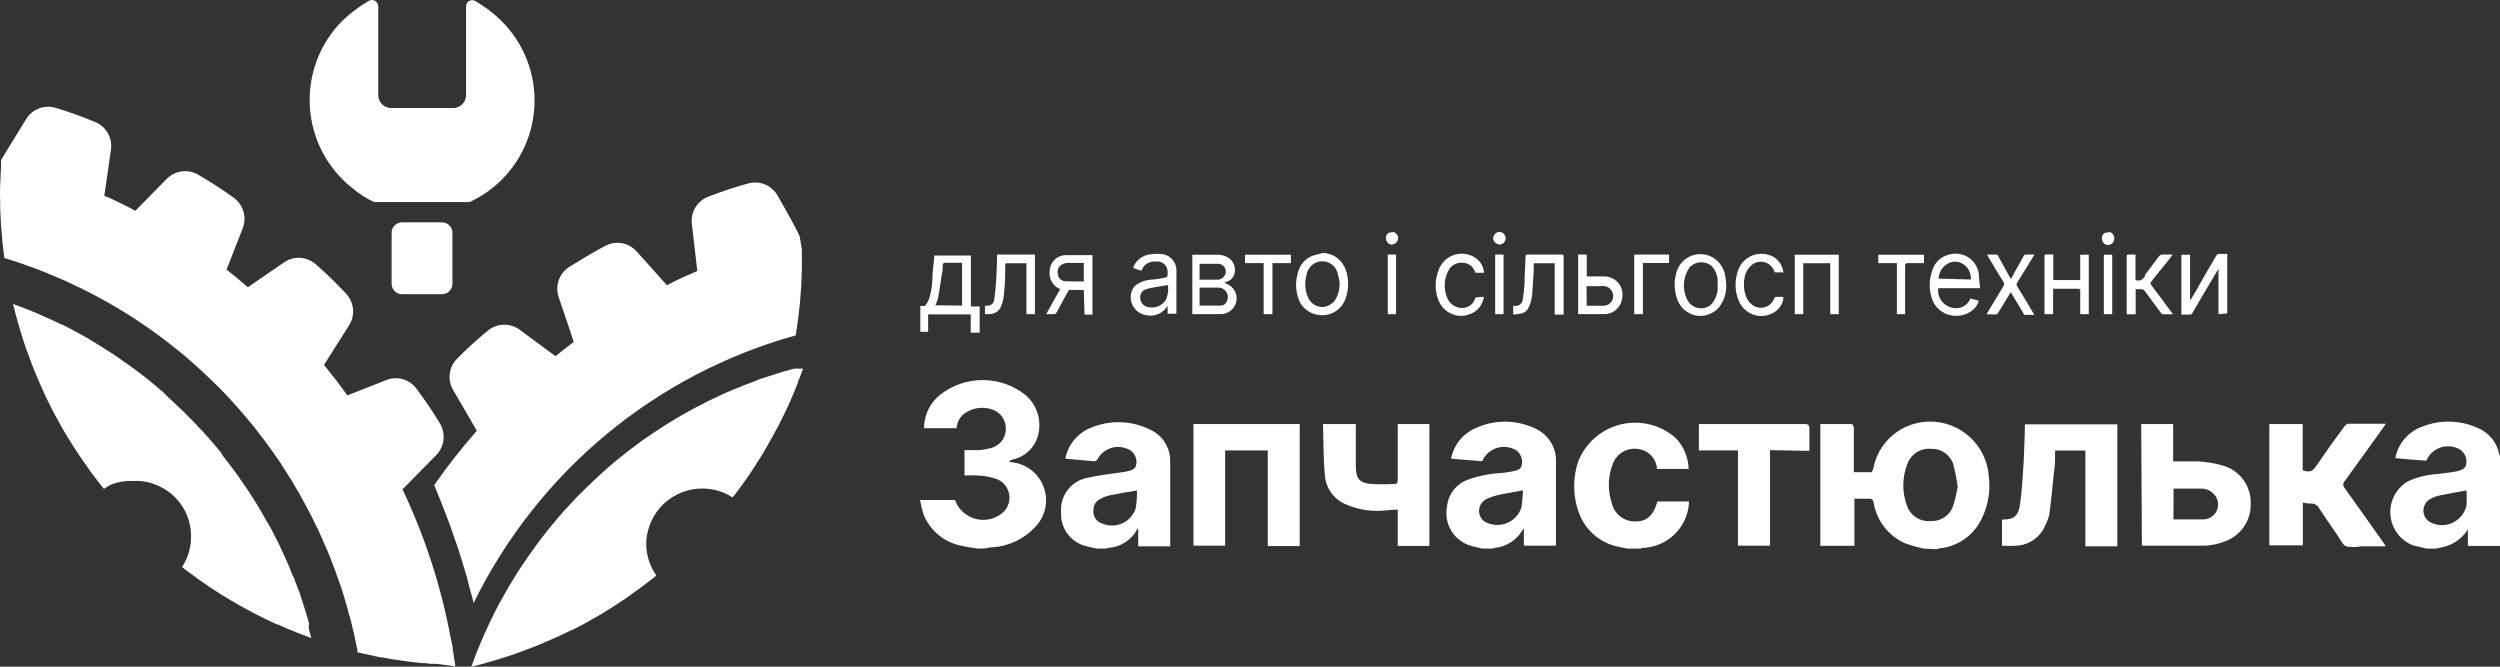 <svg width="210" height="56" viewBox="0 0 210 56" fill="none" xmlns="http://www.w3.org/2000/svg">
<rect x="0" y="0" width="210" height="56" fill="#333333" stroke="none"/>
<path fill-rule="evenodd" clip-rule="evenodd" d="M25.964 52.372C25.844 51.941 25.713 51.498 25.57 51.055C25.451 50.672 25.319 50.288 25.188 49.857C25.148 49.727 25.1 49.599 25.045 49.474L24.77 48.78C24.77 48.636 24.651 48.48 24.58 48.337C24.508 48.193 24.413 47.894 24.317 47.666C24.222 47.438 24.186 47.355 24.114 47.211C24.043 47.067 23.935 46.78 23.828 46.564C23.721 46.349 23.685 46.253 23.613 46.097L23.327 45.487L23.076 45.02L22.778 44.421L22.193 43.415L21.931 42.96L21.585 42.373C21.501 42.23 21.406 42.086 21.31 41.942L20.94 41.356L20.666 40.949C20.535 40.745 20.392 40.553 20.26 40.362L19.986 39.967L19.544 39.356C19.449 39.248 19.365 39.117 19.282 39.009L18.745 38.326L18.554 38.003C18.291 37.691 18.041 37.38 17.778 37.081L17.039 36.243L16.776 35.979L16.215 35.38L15.905 35.069C15.738 34.89 15.559 34.71 15.38 34.542L15.034 34.219L14.521 33.728L14.151 33.393L13.662 32.902L13.268 32.579C13.101 32.423 12.922 32.279 12.743 32.136L12.35 31.812L11.812 31.393L11.407 31.094L10.858 30.687C10.715 30.591 10.584 30.483 10.44 30.399C10.256 30.258 10.065 30.126 9.868 30.004L9.462 29.717L8.865 29.346L8.46 29.082L7.386 28.424L6.61 27.992L6.348 27.849C6.002 27.657 5.644 27.478 5.286 27.298L5.083 27.226L4.212 26.807L3.818 26.639L3.126 26.328L2.673 26.137L2.028 25.885L1.539 25.694L1.098 25.538C1.241 26.137 1.396 26.735 1.575 27.334C1.647 27.597 1.718 27.813 1.79 28.04C1.861 28.268 1.969 28.603 2.052 28.879C2.136 29.154 2.207 29.346 2.303 29.573C2.398 29.801 2.553 30.256 2.673 30.591L2.947 31.285L3.198 31.872L3.556 32.686C3.639 32.89 3.735 33.081 3.818 33.273L4.128 33.896C4.177 34.011 4.233 34.123 4.295 34.231C4.427 34.483 4.522 34.686 4.642 34.902L5.107 35.74C5.262 36.027 5.429 36.303 5.584 36.566C6.002 37.261 6.455 37.967 6.944 38.661L7.422 39.344C7.493 39.464 7.577 39.572 7.66 39.691L8.221 40.422C8.388 40.649 8.567 40.865 8.734 41.068C8.936 40.92 9.152 40.791 9.378 40.685C9.939 40.475 10.535 40.378 11.132 40.398H11.705C12.294 40.44 12.869 40.594 13.399 40.853C13.937 41.103 14.419 41.457 14.819 41.895C15.222 42.325 15.538 42.829 15.75 43.379C15.951 43.923 16.052 44.499 16.048 45.08C16.05 45.67 15.941 46.255 15.726 46.804C15.607 47.091 15.463 47.368 15.297 47.63L15.607 47.882L16.215 48.325L16.728 48.708L17.397 49.163L17.528 49.259L17.707 49.378L18.661 49.989L19.413 50.444C19.855 50.707 20.32 50.971 20.773 51.21L21.274 51.486L22.551 52.12L23.243 52.444H23.315L24.126 52.803L24.973 53.15L25.379 53.306L25.916 53.509L26.143 53.593L25.928 52.743L25.964 52.372Z" fill="white"/>
<path fill-rule="evenodd" clip-rule="evenodd" d="M38.11 55.102C38.11 54.982 38.11 54.85 38.051 54.731C38.051 54.348 37.931 53.976 37.86 53.593C37.046 49.219 35.662 44.972 33.743 40.961L33.827 41.092L36.655 38.218C36.983 37.877 37.191 37.438 37.249 36.967C37.307 36.496 37.212 36.02 36.977 35.608C36.362 34.589 35.697 33.602 34.984 32.65C34.699 32.263 34.293 31.982 33.83 31.852C33.368 31.721 32.875 31.75 32.431 31.932L29.173 33.213C29.044 33.015 28.904 32.823 28.756 32.639L28.434 32.195C28.29 32.004 28.147 31.812 27.992 31.633C27.837 31.453 27.765 31.333 27.646 31.19L27.216 30.651L29.317 27.334C29.578 26.928 29.697 26.445 29.653 25.964C29.61 25.482 29.407 25.029 29.078 24.676C28.271 23.804 27.419 22.977 26.524 22.197C26.164 21.879 25.708 21.69 25.229 21.66C24.749 21.63 24.273 21.759 23.876 22.029L20.821 24.125L20.654 23.981L20.153 23.562L19.7 23.179L19.186 22.772L19.031 22.652C19.282 22.029 19.914 20.413 20.392 19.168C20.564 18.716 20.583 18.219 20.444 17.756C20.306 17.292 20.019 16.888 19.628 16.605C18.661 15.911 17.659 15.264 16.633 14.665C16.217 14.426 15.734 14.332 15.26 14.397C14.785 14.462 14.345 14.682 14.008 15.024L11.371 17.707L10.918 17.467L10.261 17.132L9.76 16.892L9.14 16.593L8.758 16.449C8.83 15.959 9.116 14.055 9.319 12.582C9.391 12.104 9.302 11.617 9.066 11.196C8.831 10.775 8.462 10.445 8.018 10.259C6.92 9.804 5.811 9.397 4.677 9.061C4.218 8.919 3.724 8.935 3.274 9.106C2.825 9.278 2.445 9.595 2.195 10.007C1.324 11.408 0.131 13.372 0.095 13.432C0.095 14.366 4.01374e-05 15.3 4.01374e-05 16.246C-0.003 18.072 0.121 19.897 0.37 21.706H0.489L1.086 21.898L1.778 22.125L2.363 22.341L3.043 22.58L3.627 22.808L4.284 23.083C4.486 23.155 4.665 23.239 4.856 23.323L5.501 23.598L6.073 23.873L6.718 24.173L7.267 24.448L7.899 24.771L8.448 25.071L9.056 25.406L9.593 25.717L10.202 26.077L10.727 26.4L11.311 26.771L12.409 27.514L12.91 27.873C13.101 28.005 13.292 28.136 13.471 28.28L13.96 28.651L14.509 29.082L14.998 29.465C15.177 29.609 15.344 29.765 15.535 29.908L16.001 30.316L16.514 30.77L16.979 31.19L17.48 31.669C17.635 31.8 17.778 31.944 17.922 32.088L18.423 32.579L18.852 33.022L19.33 33.536L19.735 33.98L20.201 34.506L20.606 34.973L21.048 35.512L21.442 35.991L21.871 36.554L22.241 37.033L22.659 37.608L23.017 38.099C23.148 38.29 23.279 38.494 23.422 38.685C23.565 38.877 23.649 39.021 23.756 39.2C23.864 39.38 24.019 39.595 24.138 39.799C24.257 40.003 24.353 40.146 24.472 40.314L24.83 40.937L25.14 41.451C25.26 41.667 25.379 41.883 25.486 42.098C25.594 42.314 25.689 42.445 25.773 42.625C25.856 42.804 26.011 43.056 26.119 43.272C26.226 43.487 26.298 43.631 26.381 43.81C26.465 43.99 26.608 44.265 26.715 44.493C26.823 44.72 26.882 44.84 26.954 45.02C27.026 45.199 27.169 45.487 27.264 45.726L27.503 46.253C27.598 46.505 27.694 46.756 27.801 47.007L27.992 47.51C28.111 47.786 28.207 48.073 28.302 48.361C28.361 48.497 28.413 48.637 28.457 48.78C28.616 49.211 28.76 49.642 28.887 50.073C29.018 50.516 29.149 50.959 29.269 51.402C29.269 51.546 29.34 51.677 29.388 51.821C29.436 51.965 29.543 52.444 29.615 52.755C29.686 53.066 29.698 53.066 29.734 53.222C29.77 53.378 29.865 53.833 29.925 54.144C29.985 54.455 29.997 54.443 30.02 54.587V54.791L31.524 55.126L32.073 55.234H32.18L32.884 55.365L33.469 55.449L34.125 55.545L34.781 55.629L35.45 55.701C35.688 55.701 35.903 55.701 36.106 55.761H36.655L38.242 55.964C38.242 55.964 38.242 55.904 38.242 55.868C38.194 55.605 38.146 55.353 38.11 55.102Z" fill="white"/>
<path fill-rule="evenodd" clip-rule="evenodd" d="M67.188 19.934C67.188 19.73 66.138 17.862 65.315 16.425C65.077 16.005 64.706 15.676 64.26 15.492C63.815 15.307 63.321 15.278 62.857 15.408C61.717 15.719 60.593 16.091 59.492 16.521C59.035 16.695 58.651 17.02 58.401 17.442C58.152 17.864 58.053 18.358 58.12 18.844C58.287 20.329 58.526 22.341 58.573 22.76C57.714 23.131 56.855 23.514 56.02 23.957L53.478 21.119C53.157 20.761 52.726 20.519 52.253 20.432C51.781 20.346 51.292 20.419 50.865 20.64C49.803 21.191 48.789 21.838 47.787 22.436C47.385 22.702 47.082 23.095 46.927 23.552C46.771 24.01 46.772 24.506 46.928 24.963C47.429 26.436 48.121 28.459 48.193 28.723C47.68 29.106 47.166 29.513 46.665 29.92L43.694 27.729C43.313 27.435 42.845 27.275 42.364 27.275C41.883 27.275 41.415 27.435 41.034 27.729C40.113 28.48 39.232 29.279 38.397 30.124C38.058 30.464 37.841 30.907 37.781 31.384C37.72 31.861 37.819 32.344 38.062 32.758L40.055 36.183C38.776 37.634 37.581 39.157 36.476 40.745C36.547 40.925 36.619 41.116 36.702 41.308L37.06 42.194C37.203 42.541 37.335 42.888 37.466 43.236C37.597 43.583 37.693 43.822 37.8 44.122C37.907 44.421 38.051 44.828 38.17 45.187C38.289 45.547 38.373 45.786 38.48 46.073L38.826 47.175L39.089 48.049C39.208 48.432 39.303 48.803 39.411 49.247C39.518 49.69 39.566 49.821 39.65 50.109C39.733 50.396 39.733 50.48 39.781 50.66C42.453 45.206 46.247 40.383 50.911 36.507C55.575 32.631 61.005 29.79 66.842 28.172C67.139 26.37 67.311 24.55 67.355 22.724C67.355 22.281 67.355 21.85 67.355 21.407V20.988C67.355 20.988 67.236 20.149 67.188 19.934Z" fill="white"/>
<path fill-rule="evenodd" clip-rule="evenodd" d="M66.735 30.962L66.317 31.07C65.876 31.19 65.434 31.321 65.005 31.465L63.811 31.848L63.418 32.016L62.678 32.291C62.526 32.339 62.378 32.399 62.236 32.471L61.568 32.734L61.103 32.938C60.888 33.022 60.685 33.117 60.471 33.225C60.256 33.333 60.16 33.369 60.005 33.441L59.397 33.728L58.931 33.98L58.335 34.279L57.869 34.542L57.285 34.866L56.831 35.129L56.259 35.476L55.817 35.752L55.244 36.123L54.827 36.398L54.23 36.806L53.836 37.081L53.24 37.536L52.894 37.787L52.214 38.326L51.963 38.518L51.044 39.296L50.209 40.05L49.947 40.302L49.35 40.865L49.04 41.176L48.503 41.703L48.181 42.05C48.014 42.218 47.859 42.397 47.703 42.565L47.357 42.936C47.214 43.116 47.059 43.283 46.904 43.451L46.582 43.846L46.14 44.373L45.83 44.768L45.413 45.307L45.102 45.714C44.971 45.894 44.828 46.085 44.709 46.265L44.41 46.684L44.017 47.259L43.742 47.666C43.611 47.87 43.48 48.061 43.36 48.265C43.27 48.396 43.186 48.532 43.11 48.672L42.716 49.318L42.501 49.69L42.072 50.468L41.916 50.731C41.737 51.079 41.547 51.438 41.38 51.797L41.272 52.001C41.141 52.288 40.998 52.575 40.867 52.875C40.735 53.174 40.747 53.138 40.688 53.27C40.628 53.402 40.485 53.725 40.389 53.964C40.294 54.204 40.258 54.264 40.198 54.419L39.936 55.066L39.757 55.557C39.697 55.701 39.65 55.856 39.59 56C40.198 55.856 40.783 55.701 41.392 55.521L42.931 55.042C43.157 54.958 43.396 54.886 43.623 54.791L44.625 54.419L45.317 54.144L45.902 53.893L46.725 53.533L47.298 53.27L47.93 52.959H47.99L48.324 52.791L48.992 52.444L49.815 51.977C50.114 51.821 50.376 51.653 50.651 51.498C51.331 51.079 52.035 50.624 52.739 50.145L53.407 49.654L53.753 49.414L54.493 48.851L55.137 48.349C54.992 48.138 54.86 47.918 54.743 47.69C54.489 47.156 54.335 46.58 54.29 45.99V45.415C54.381 44.223 54.913 43.108 55.781 42.29C56.219 41.892 56.724 41.576 57.273 41.356C58.379 40.928 59.603 40.928 60.709 41.356C61 41.473 61.28 41.617 61.544 41.787L61.783 41.475L62.236 40.865L62.606 40.35C62.773 40.134 62.916 39.907 63.072 39.679L63.155 39.547C63.191 39.485 63.231 39.425 63.275 39.368L63.883 38.41C64.038 38.17 64.193 37.919 64.336 37.656C64.48 37.392 64.861 36.746 65.1 36.291C65.195 36.123 65.291 35.955 65.374 35.788C65.589 35.369 65.804 34.938 66.007 34.506C66.21 34.075 66.234 34.039 66.329 33.812L66.687 32.986C66.806 32.698 66.914 32.423 67.021 32.136C67.021 32.004 67.128 31.872 67.176 31.728C67.224 31.585 67.307 31.357 67.379 31.19L67.451 30.962H66.735Z" fill="white"/>
<path d="M42.107 1.745C41.452 1.096 40.713 0.536 39.912 0.081C39.834 0.037 39.747 0.015 39.658 0.015C39.569 0.016 39.482 0.04 39.405 0.084C39.328 0.129 39.263 0.193 39.218 0.27C39.174 0.347 39.149 0.435 39.148 0.524V8.02C39.14 8.294 39.028 8.555 38.835 8.751C38.643 8.946 38.384 9.061 38.11 9.073H32.825C32.551 9.065 32.291 8.952 32.096 8.759C31.901 8.566 31.786 8.306 31.774 8.032V0.5C31.768 0.412 31.74 0.326 31.693 0.251C31.646 0.176 31.581 0.114 31.505 0.071C31.428 0.027 31.342 0.003 31.253 0C31.165 -0.002 31.078 0.017 30.999 0.057C30.182 0.531 29.425 1.102 28.744 1.757C27.811 2.697 27.087 3.824 26.618 5.064C26.15 6.304 25.948 7.629 26.026 8.953C26.104 10.277 26.459 11.569 27.07 12.746C27.68 13.922 28.531 14.956 29.567 15.779C30.13 16.262 30.756 16.665 31.428 16.976H39.435C40.13 16.66 40.784 16.258 41.38 15.779C42.414 14.951 43.263 13.912 43.868 12.731C44.473 11.55 44.821 10.253 44.89 8.926C44.959 7.6 44.746 6.274 44.267 5.036C43.787 3.798 43.051 2.677 42.107 1.745Z" fill="white"/>
<path d="M37.132 18.677H33.767C33.286 18.677 32.896 19.068 32.896 19.551V23.837C32.896 24.32 33.286 24.712 33.767 24.712H37.132C37.613 24.712 38.003 24.32 38.003 23.837V19.551C38.003 19.068 37.613 18.677 37.132 18.677Z" fill="white"/>
<path d="M161.616 46.085C161.082 45.976 160.555 45.828 160.041 45.642C159.347 45.338 158.74 44.864 158.275 44.264C157.81 43.664 157.503 42.956 157.381 42.206C157.321 41.942 157.214 41.882 156.963 41.894H155.77V45.846H152.906V35.62C153.801 35.62 154.672 35.62 155.555 35.62C155.615 35.62 155.722 35.824 155.722 35.943C155.722 37.033 155.722 38.123 155.722 39.224V39.667C156.223 39.667 156.689 39.667 157.142 39.667C157.226 39.667 157.333 39.476 157.357 39.356C157.474 38.719 157.718 38.113 158.075 37.574C158.432 37.035 158.894 36.574 159.433 36.219C160.151 35.748 160.979 35.474 161.836 35.422C162.692 35.37 163.547 35.543 164.316 35.924C165.086 36.305 165.743 36.88 166.224 37.593C166.704 38.306 166.992 39.132 167.057 39.99C167.241 41.402 166.938 42.835 166.198 44.05C165.84 44.611 165.36 45.083 164.793 45.431C164.227 45.78 163.59 45.995 162.929 46.061C162.836 46.08 162.745 46.104 162.655 46.133L161.616 46.085ZM164.444 40.841C164.359 40.244 164.244 39.653 164.098 39.069C163.982 38.664 163.734 38.311 163.395 38.063C163.056 37.816 162.644 37.69 162.225 37.703C161.798 37.66 161.368 37.761 161.004 37.991C160.641 38.221 160.365 38.567 160.22 38.973C159.763 40.126 159.763 41.411 160.22 42.565C160.378 42.962 160.663 43.295 161.031 43.512C161.398 43.728 161.826 43.817 162.249 43.762C162.668 43.774 163.079 43.643 163.414 43.391C163.75 43.139 163.991 42.78 164.098 42.373C164.265 41.894 164.337 41.403 164.456 40.841H164.444Z" fill="white"/>
<path d="M82.162 46.085C81.721 46.013 81.268 45.965 80.838 45.858C80.123 45.733 79.451 45.43 78.884 44.976C78.317 44.521 77.873 43.931 77.593 43.259C77.46 42.848 77.356 42.428 77.282 42.002H80.218C80.362 42.397 80.601 42.75 80.915 43.03C81.229 43.309 81.607 43.505 82.015 43.602C82.423 43.698 82.849 43.691 83.254 43.581C83.659 43.471 84.03 43.262 84.334 42.972C84.527 42.767 84.666 42.517 84.738 42.245C84.81 41.973 84.813 41.686 84.746 41.413C84.68 41.139 84.546 40.886 84.358 40.677C84.169 40.469 83.931 40.311 83.666 40.218C83.168 40.054 82.65 39.961 82.127 39.943C81.757 39.919 81.387 39.919 81.017 39.943V37.811C81.423 37.811 81.817 37.811 82.21 37.811C82.615 37.782 83.016 37.706 83.403 37.584C83.735 37.466 84.02 37.243 84.215 36.95C84.411 36.657 84.507 36.308 84.489 35.955C84.484 35.588 84.359 35.233 84.133 34.945C83.906 34.657 83.591 34.452 83.236 34.363C82.888 34.257 82.522 34.228 82.161 34.278C81.801 34.327 81.455 34.454 81.148 34.65C80.918 34.786 80.725 34.978 80.587 35.208C80.45 35.438 80.372 35.699 80.361 35.967H77.617C77.618 35.429 77.739 34.897 77.973 34.412C78.206 33.927 78.545 33.501 78.965 33.165C79.986 32.361 81.246 31.924 82.544 31.924C83.842 31.924 85.103 32.361 86.124 33.165C86.593 33.561 86.944 34.079 87.138 34.662C87.332 35.245 87.361 35.871 87.222 36.47C87.103 36.989 86.841 37.463 86.465 37.838C86.089 38.213 85.615 38.474 85.098 38.59C84.97 38.625 84.849 38.682 84.74 38.757C84.818 38.786 84.897 38.81 84.978 38.829C85.584 38.888 86.161 39.119 86.641 39.495C87.12 39.871 87.483 40.377 87.686 40.953C87.889 41.529 87.924 42.151 87.787 42.746C87.649 43.342 87.346 43.885 86.911 44.313C85.973 45.305 84.693 45.9 83.332 45.977C83.189 45.977 83.057 45.977 82.914 46.049L82.162 46.085Z" fill="white"/>
<path d="M92.15 46.085C91.863 46.025 91.577 45.977 91.302 45.894C90.662 45.755 90.092 45.392 89.694 44.87C89.296 44.348 89.096 43.7 89.131 43.044C89.073 42.367 89.27 41.692 89.683 41.154C90.096 40.615 90.695 40.251 91.362 40.134C92.293 39.907 93.247 39.823 94.19 39.679L94.619 39.607C94.965 39.523 95.359 39.464 95.443 39.044C95.487 38.821 95.466 38.59 95.384 38.378C95.301 38.166 95.16 37.982 94.977 37.847C94.755 37.707 94.508 37.613 94.249 37.569C93.99 37.526 93.726 37.535 93.471 37.595C93.215 37.655 92.974 37.765 92.762 37.92C92.549 38.074 92.37 38.269 92.233 38.494C92.203 38.585 92.139 38.66 92.054 38.705C91.97 38.75 91.871 38.76 91.78 38.733L89.489 38.53C89.599 37.95 89.854 37.407 90.229 36.953C90.605 36.499 91.089 36.147 91.636 35.931C92.422 35.6 93.27 35.441 94.122 35.466C94.974 35.49 95.811 35.698 96.576 36.075C97.092 36.299 97.53 36.671 97.835 37.144C98.141 37.617 98.301 38.169 98.294 38.733C98.294 41.128 98.294 43.427 98.294 45.774C98.294 45.774 98.294 45.834 98.294 45.894H95.61V44.493L95.478 44.397C95.478 44.457 95.478 44.517 95.478 44.553C95.231 44.975 94.884 45.331 94.468 45.588C94.052 45.844 93.58 45.995 93.092 46.025C93.033 46.033 92.976 46.053 92.925 46.085H92.15ZM95.502 41.2C94.703 41.332 93.963 41.451 93.223 41.607C92.938 41.668 92.665 41.773 92.412 41.918C92.245 41.998 92.103 42.123 92.004 42.28C91.904 42.437 91.852 42.619 91.851 42.804C91.811 43.068 91.871 43.338 92.019 43.559C92.167 43.781 92.392 43.939 92.651 44.002C92.914 44.104 93.196 44.152 93.478 44.143C93.76 44.133 94.038 44.067 94.294 43.947C94.551 43.828 94.78 43.657 94.969 43.447C95.158 43.236 95.303 42.989 95.395 42.721C95.48 42.218 95.516 41.709 95.502 41.2Z" fill="white"/>
<path d="M124.532 46.085C124.139 45.977 123.721 45.918 123.339 45.774C122.707 45.537 122.179 45.081 121.851 44.488C121.523 43.896 121.416 43.205 121.549 42.541C121.599 42.049 121.783 41.58 122.082 41.186C122.381 40.793 122.783 40.491 123.244 40.314C124.137 39.985 125.074 39.791 126.024 39.739C126.368 39.71 126.711 39.662 127.05 39.595C127.396 39.523 127.778 39.464 127.838 39.02C127.88 38.796 127.858 38.564 127.773 38.352C127.689 38.14 127.545 37.956 127.36 37.823C127.116 37.677 126.843 37.584 126.561 37.552C126.278 37.52 125.992 37.548 125.721 37.635C125.45 37.722 125.201 37.867 124.99 38.058C124.779 38.249 124.611 38.484 124.497 38.745L121.895 38.53C121.996 37.98 122.228 37.464 122.571 37.024C122.913 36.584 123.357 36.233 123.864 36.003C124.661 35.619 125.534 35.419 126.418 35.419C127.302 35.419 128.174 35.619 128.971 36.003C129.513 36.247 129.968 36.65 130.277 37.158C130.586 37.667 130.734 38.258 130.701 38.853C130.701 41.068 130.701 43.271 130.701 45.487V45.834H128.005V44.385L127.826 44.636C127.582 45.016 127.258 45.336 126.876 45.575C126.495 45.813 126.065 45.963 125.618 46.013C125.525 46.032 125.434 46.056 125.344 46.085H124.532ZM127.921 41.188C127.253 41.308 126.728 41.403 126.107 41.523C125.697 41.602 125.297 41.726 124.914 41.894C124.741 41.969 124.59 42.086 124.474 42.236C124.359 42.385 124.283 42.562 124.255 42.749C124.226 42.935 124.245 43.127 124.31 43.304C124.376 43.481 124.485 43.639 124.628 43.762C124.899 43.936 125.207 44.045 125.526 44.082C125.846 44.12 126.17 44.084 126.474 43.978C126.778 43.872 127.054 43.699 127.282 43.471C127.51 43.242 127.684 42.966 127.79 42.661C127.869 42.174 127.913 41.681 127.921 41.188Z" fill="white"/>
<path d="M203.855 46.085C203.473 45.989 203.091 45.918 202.662 45.798C202.139 45.589 201.686 45.235 201.355 44.778C201.025 44.322 200.829 43.78 200.792 43.217C200.754 42.653 200.876 42.091 201.144 41.594C201.412 41.097 201.814 40.687 202.304 40.41C203.058 40.072 203.866 39.873 204.69 39.823C205.227 39.751 205.752 39.703 206.289 39.607C206.826 39.511 207.136 39.32 207.172 38.937C207.211 38.666 207.157 38.39 207.018 38.155C206.879 37.92 206.664 37.739 206.409 37.644C205.924 37.44 205.379 37.436 204.892 37.633C204.405 37.831 204.015 38.213 203.807 38.697L202.519 38.602L201.206 38.482C201.32 37.88 201.589 37.319 201.987 36.854C202.385 36.39 202.898 36.039 203.473 35.835C204.237 35.532 205.056 35.39 205.877 35.419C206.698 35.448 207.505 35.647 208.246 36.003C208.678 36.198 209.056 36.494 209.349 36.867C209.642 37.241 209.841 37.679 209.928 38.146C209.948 38.189 209.972 38.229 210 38.266V45.858H207.303V44.481C206.868 45.157 206.209 45.658 205.442 45.894L204.631 46.085H203.855ZM207.184 41.2C206.444 41.332 205.716 41.451 204.989 41.607C204.668 41.667 204.361 41.784 204.082 41.954C203.924 42.055 203.794 42.194 203.704 42.358C203.614 42.522 203.567 42.707 203.567 42.894C203.567 43.082 203.614 43.266 203.704 43.43C203.794 43.595 203.924 43.734 204.082 43.834C204.368 43.998 204.688 44.092 205.016 44.109C205.345 44.126 205.673 44.066 205.974 43.933C206.276 43.8 206.542 43.599 206.752 43.345C206.962 43.091 207.11 42.791 207.184 42.469C207.214 42.047 207.214 41.622 207.184 41.2Z" fill="white"/>
<path d="M136.727 46.085C136.428 46.025 136.13 45.977 135.844 45.906C135.11 45.743 134.43 45.396 133.867 44.898C133.303 44.399 132.875 43.766 132.622 43.056C132.097 41.626 132.097 40.055 132.622 38.625C132.946 37.874 133.443 37.21 134.072 36.689C134.702 36.168 135.445 35.804 136.242 35.627C137.039 35.451 137.866 35.467 138.656 35.673C139.445 35.88 140.174 36.272 140.784 36.817C141.441 37.515 141.819 38.432 141.845 39.392H139.173C139.178 39.332 139.178 39.272 139.173 39.212C139.109 38.822 138.919 38.464 138.632 38.194C138.345 37.923 137.978 37.755 137.586 37.715C137.154 37.649 136.713 37.731 136.334 37.949C135.954 38.166 135.66 38.506 135.498 38.913C135.068 39.965 135.026 41.137 135.378 42.218C135.475 42.686 135.737 43.104 136.116 43.395C136.496 43.685 136.967 43.828 137.443 43.798C138.361 43.798 138.922 43.235 139.22 42.122H141.881C141.849 43.117 141.45 44.065 140.763 44.784C140.076 45.502 139.148 45.94 138.159 46.013C138.039 46.013 137.92 46.013 137.801 46.085H136.727Z" fill="white"/>
<path d="M193.439 42.218V45.81H190.623V35.62H193.427V39.499C194.023 39.691 194.214 39.631 194.536 39.176C195.312 38.063 196.087 36.937 196.923 35.835C196.988 35.72 197.095 35.634 197.221 35.596H200.407L200.144 35.991L196.959 40.41C196.881 40.49 196.838 40.597 196.838 40.709C196.838 40.821 196.881 40.928 196.959 41.008C198.056 42.529 199.13 44.062 200.216 45.594C200.273 45.698 200.337 45.798 200.407 45.894H198.689C198.557 45.894 198.438 45.894 198.319 45.894C197.905 45.974 197.48 45.974 197.066 45.894C196.732 45.714 196.553 45.247 196.314 44.912C195.813 44.181 195.3 43.463 194.823 42.721C194.75 42.572 194.632 42.452 194.486 42.376C194.34 42.3 194.174 42.274 194.011 42.301C193.819 42.287 193.627 42.259 193.439 42.218Z" fill="white"/>
<path d="M106.492 37.835H102.912V45.834H100.251V35.62H109.176V45.87H106.492V37.835Z" fill="white"/>
<path d="M168.167 45.846V43.643H168.239C169.181 43.643 169.539 43.331 169.682 42.373C169.849 41.176 169.909 40.062 169.981 38.901C170.04 37.943 170.052 36.985 170.088 36.027C170.088 35.907 170.088 35.788 170.088 35.644H177.856V45.894H175.171V37.847H172.63C172.63 38.494 172.63 39.128 172.522 39.763C172.415 40.901 172.295 42.026 172.152 43.164C172.084 43.489 171.971 43.803 171.818 44.098C171.624 44.583 171.297 45.004 170.874 45.311C170.452 45.618 169.952 45.799 169.432 45.834C169.011 45.861 168.589 45.865 168.167 45.846Z" fill="white"/>
<path d="M179.86 35.62H182.545V38.757C183.261 38.757 183.953 38.757 184.621 38.757C185.341 38.791 186.054 38.912 186.745 39.116C187.425 39.312 188.021 39.729 188.44 40.301C188.858 40.873 189.077 41.568 189.06 42.278C189.085 42.984 188.881 43.681 188.479 44.261C188.077 44.842 187.498 45.276 186.828 45.499C186.328 45.692 185.801 45.805 185.265 45.834C183.488 45.834 181.686 45.834 179.92 45.834L179.86 35.62ZM182.569 43.631C183.416 43.631 184.227 43.631 185.027 43.631C185.237 43.637 185.446 43.591 185.633 43.495C185.821 43.4 185.982 43.259 186.1 43.084C186.219 42.91 186.293 42.709 186.313 42.499C186.334 42.289 186.302 42.077 186.22 41.882C186.099 41.617 185.901 41.395 185.652 41.245C185.403 41.095 185.114 41.025 184.824 41.044C184.18 41.044 183.535 41.044 182.891 41.044H182.581L182.569 43.631Z" fill="white"/>
<path d="M111.133 35.62H113.889V36.027C113.889 37.093 113.889 38.146 113.889 39.2C113.889 40.254 114.271 40.577 115.154 40.649C115.826 40.691 116.499 40.691 117.17 40.649C117.409 40.649 117.409 40.457 117.409 40.278C117.409 38.889 117.409 37.5 117.409 36.111V35.62H120.07V45.858H117.409V42.804C116.836 42.804 116.299 42.912 115.774 42.912C114.891 42.929 114.013 42.762 113.197 42.421C112.687 42.244 112.237 41.925 111.901 41.501C111.565 41.077 111.357 40.565 111.3 40.026C111.157 38.554 111.181 37.069 111.133 35.62Z" fill="white"/>
<path d="M148.682 37.811V45.834H145.986V37.835H142.705V35.62H151.582C151.916 35.62 151.999 35.716 151.988 36.039C151.988 36.638 151.988 37.236 151.988 37.871L148.682 37.811Z" fill="white"/>
<path d="M77.306 27.873V25.705C77.426 25.705 77.605 25.705 77.676 25.705C77.816 25.554 77.929 25.38 78.01 25.19C78.203 24.627 78.308 24.038 78.32 23.442C78.32 22.843 78.428 22.245 78.476 21.622C78.471 21.57 78.471 21.518 78.476 21.466H81.554V25.741H82.294V27.945H81.542V26.412H77.963V27.873H77.306ZM80.814 25.669V22.077C80.301 22.077 79.8 22.077 79.299 22.077C79.299 22.077 79.203 22.161 79.192 22.209C79.192 22.496 79.192 22.772 79.108 23.059C79.013 23.718 78.917 24.388 78.798 25.047C78.745 25.254 78.669 25.455 78.571 25.645L80.814 25.669Z" fill="white"/>
<path d="M177.235 19.491C177.35 19.533 177.448 19.612 177.513 19.716C177.578 19.82 177.606 19.943 177.593 20.066C177.593 20.192 177.545 20.314 177.461 20.408C177.376 20.502 177.26 20.562 177.134 20.575C177.009 20.588 176.883 20.555 176.78 20.481C176.678 20.407 176.606 20.297 176.579 20.173C176.541 20.058 176.544 19.933 176.588 19.819C176.631 19.706 176.712 19.611 176.818 19.551H176.925L177.235 19.491Z" fill="white"/>
<path d="M117.075 19.491C117.167 19.527 117.249 19.585 117.313 19.66C117.377 19.735 117.423 19.825 117.445 19.922C117.454 20.01 117.443 20.098 117.411 20.181C117.38 20.263 117.33 20.337 117.265 20.397C117.2 20.456 117.122 20.5 117.037 20.523C116.952 20.547 116.863 20.55 116.777 20.532C116.677 20.491 116.591 20.424 116.526 20.337C116.461 20.251 116.42 20.149 116.407 20.041C116.399 19.936 116.423 19.83 116.477 19.738C116.53 19.646 116.609 19.572 116.705 19.527H116.801L117.075 19.491Z" fill="white"/>
<path d="M126.095 19.491C126.188 19.523 126.27 19.579 126.335 19.652C126.399 19.725 126.444 19.814 126.465 19.91C126.477 19.981 126.475 20.055 126.459 20.125C126.442 20.196 126.412 20.263 126.37 20.322C126.328 20.381 126.275 20.431 126.213 20.469C126.152 20.507 126.083 20.533 126.012 20.544C125.891 20.544 125.773 20.507 125.673 20.439C125.574 20.37 125.496 20.274 125.451 20.161C125.419 20.049 125.425 19.929 125.469 19.821C125.512 19.713 125.59 19.622 125.69 19.563C125.729 19.532 125.774 19.507 125.821 19.491H126.095Z" fill="white"/>
<path d="M102.828 23.742L103.103 23.873C103.264 23.945 103.409 24.049 103.529 24.179C103.649 24.309 103.742 24.462 103.801 24.629C103.86 24.796 103.885 24.973 103.874 25.15C103.862 25.327 103.815 25.499 103.735 25.657C103.622 25.877 103.451 26.061 103.24 26.19C103.03 26.319 102.788 26.387 102.542 26.388C101.743 26.388 100.943 26.388 100.156 26.388V21.395C100.884 21.395 101.611 21.395 102.351 21.395C102.562 21.401 102.769 21.45 102.96 21.538C103.116 21.596 103.259 21.687 103.379 21.804C103.498 21.921 103.592 22.062 103.654 22.218C103.716 22.374 103.745 22.541 103.738 22.709C103.731 22.876 103.69 23.04 103.616 23.191C103.562 23.302 103.485 23.402 103.39 23.482C103.296 23.562 103.186 23.622 103.067 23.658L102.828 23.742ZM100.764 25.669C101.373 25.669 101.957 25.669 102.554 25.669C102.674 25.664 102.79 25.62 102.884 25.545C102.978 25.47 103.047 25.367 103.079 25.25C103.13 25.127 103.148 24.992 103.133 24.859C103.118 24.726 103.069 24.599 102.992 24.49C102.914 24.381 102.81 24.294 102.69 24.236C102.57 24.179 102.437 24.153 102.303 24.161H100.764V25.669ZM100.764 23.49H102.351C102.452 23.478 102.55 23.445 102.636 23.391C102.723 23.337 102.797 23.265 102.852 23.179C102.919 23.083 102.959 22.971 102.967 22.854C102.976 22.737 102.952 22.62 102.9 22.515C102.847 22.411 102.767 22.323 102.668 22.26C102.57 22.198 102.456 22.164 102.339 22.161C101.826 22.161 101.301 22.161 100.764 22.161V23.49Z" fill="white"/>
<path d="M186.351 26.388V22.604L186.065 23.059L184.872 25.071L184.18 26.268C184.158 26.322 184.12 26.366 184.07 26.395C184.02 26.423 183.962 26.433 183.905 26.424H183.237V21.395H183.965V25.25L184.418 24.52L185.086 23.323L186.16 21.49C186.185 21.436 186.225 21.391 186.277 21.361C186.328 21.331 186.387 21.317 186.447 21.323C186.661 21.335 186.876 21.335 187.091 21.323V26.328L186.351 26.388Z" fill="white"/>
<path d="M166.222 25.262C166.103 25.663 165.834 26.003 165.47 26.208C165.015 26.491 164.47 26.593 163.943 26.496C163.564 26.439 163.209 26.279 162.916 26.031C162.623 25.784 162.404 25.459 162.285 25.095C162.028 24.35 162.028 23.54 162.285 22.796C162.371 22.46 162.544 22.153 162.787 21.907C163.031 21.66 163.335 21.484 163.669 21.395C163.972 21.3 164.294 21.279 164.607 21.334C164.92 21.388 165.216 21.515 165.47 21.706C165.881 22.026 166.151 22.494 166.222 23.011C166.222 23.37 166.294 23.753 166.33 24.209H162.81C162.764 24.583 162.861 24.961 163.083 25.265C163.305 25.57 163.634 25.779 164.003 25.849C164.307 25.929 164.629 25.894 164.909 25.75C165.188 25.607 165.405 25.365 165.518 25.071L166.222 25.262ZM165.554 23.478C165.572 23.232 165.525 22.985 165.419 22.762C165.312 22.539 165.149 22.349 164.945 22.209C164.734 22.059 164.482 21.979 164.224 21.979C163.965 21.979 163.713 22.059 163.502 22.209C163.305 22.341 163.142 22.519 163.028 22.727C162.914 22.936 162.851 23.169 162.845 23.406L165.554 23.478Z" fill="white"/>
<path d="M95.86 22.748L95.18 22.508C95.207 22.446 95.231 22.382 95.252 22.317C95.397 22.03 95.616 21.788 95.887 21.618C96.159 21.447 96.471 21.353 96.791 21.347C97.068 21.311 97.349 21.311 97.626 21.347C97.941 21.385 98.233 21.533 98.451 21.765C98.669 21.997 98.799 22.298 98.819 22.616C98.831 22.779 98.831 22.944 98.819 23.107V26.352H98.08V25.681C97.898 25.998 97.617 26.246 97.28 26.387C96.944 26.528 96.571 26.553 96.218 26.46C95.994 26.418 95.781 26.325 95.597 26.189C95.413 26.054 95.263 25.878 95.156 25.675C95.049 25.473 94.989 25.248 94.981 25.019C94.973 24.79 95.016 24.562 95.109 24.352C95.203 24.14 95.361 23.964 95.562 23.849C95.902 23.641 96.286 23.518 96.683 23.49C97.03 23.49 97.376 23.406 97.734 23.346C98.091 23.287 98.091 23.215 98.08 22.915C98.092 22.79 98.077 22.664 98.036 22.545C97.994 22.426 97.928 22.317 97.84 22.227C97.752 22.137 97.646 22.067 97.529 22.023C97.412 21.978 97.286 21.96 97.161 21.969C96.967 21.947 96.771 21.968 96.587 22.033C96.403 22.097 96.236 22.202 96.099 22.341C95.992 22.448 95.992 22.616 95.86 22.748ZM98.115 23.945C97.746 24.005 97.376 24.053 97.018 24.125C96.754 24.16 96.495 24.221 96.242 24.304C96.103 24.351 95.982 24.441 95.898 24.562C95.814 24.683 95.772 24.828 95.777 24.975C95.769 25.176 95.838 25.373 95.968 25.526C96.098 25.679 96.281 25.777 96.481 25.801C96.69 25.843 96.906 25.837 97.113 25.784C97.32 25.73 97.512 25.629 97.674 25.49C97.792 25.39 97.889 25.268 97.96 25.131C98.107 24.762 98.16 24.363 98.115 23.969V23.945Z" fill="white"/>
<path d="M91.04 24.352H89.847C89.823 24.357 89.802 24.367 89.783 24.382C89.765 24.396 89.75 24.415 89.739 24.436C89.525 24.807 89.322 25.19 89.119 25.574C88.916 25.957 88.868 26.053 88.725 26.292C88.703 26.319 88.676 26.341 88.645 26.358C88.614 26.374 88.581 26.385 88.546 26.388H87.878L89.071 24.256H88.987C88.703 24.126 88.469 23.905 88.323 23.628C88.176 23.351 88.124 23.033 88.176 22.724C88.194 22.376 88.344 22.049 88.595 21.809C88.845 21.568 89.178 21.433 89.525 21.43C90.264 21.43 91.016 21.43 91.768 21.43V26.424H91.1L91.04 24.352ZM91.04 23.622V22.089H89.62C89.517 22.096 89.416 22.12 89.322 22.161C89.153 22.216 89.012 22.333 88.925 22.489C88.839 22.644 88.814 22.826 88.856 22.999C88.862 23.164 88.931 23.321 89.049 23.437C89.166 23.553 89.324 23.619 89.489 23.622C90.026 23.646 90.503 23.646 91.016 23.646L91.04 23.622Z" fill="white"/>
<path d="M111.073 21.251C111.546 21.246 112.007 21.407 112.374 21.706C112.801 22.075 113.084 22.584 113.173 23.143C113.305 23.799 113.251 24.479 113.018 25.107C112.924 25.373 112.775 25.617 112.582 25.823C112.389 26.029 112.156 26.193 111.897 26.304C111.524 26.477 111.106 26.527 110.703 26.448C110.357 26.396 110.03 26.256 109.753 26.043C109.475 25.829 109.256 25.548 109.117 25.226C108.813 24.461 108.788 23.613 109.045 22.831C109.134 22.49 109.313 22.179 109.563 21.931C109.812 21.682 110.124 21.505 110.465 21.419C110.691 21.347 110.882 21.335 111.073 21.251ZM112.529 23.861C112.529 23.598 112.457 23.323 112.386 23.059C112.353 22.873 112.282 22.696 112.177 22.539C112.073 22.383 111.936 22.25 111.777 22.149C111.592 22.034 111.382 21.967 111.166 21.952C110.949 21.937 110.732 21.976 110.533 22.064C110.334 22.153 110.16 22.288 110.026 22.46C109.891 22.631 109.8 22.833 109.761 23.047C109.555 23.717 109.611 24.44 109.916 25.071C110.008 25.25 110.139 25.406 110.301 25.527C110.462 25.647 110.649 25.729 110.847 25.765C111.007 25.797 111.173 25.796 111.333 25.761C111.493 25.726 111.644 25.658 111.777 25.562C111.956 25.44 112.107 25.281 112.219 25.095C112.417 24.731 112.523 24.324 112.529 23.909V23.861Z" fill="white"/>
<path d="M145.007 23.921C145.033 24.61 144.813 25.285 144.387 25.825C144.262 25.981 144.108 26.111 143.934 26.208C143.508 26.488 142.991 26.596 142.49 26.508C142.122 26.443 141.778 26.28 141.494 26.035C141.211 25.791 140.998 25.474 140.879 25.119C140.634 24.429 140.605 23.681 140.795 22.975C140.873 22.633 141.036 22.316 141.267 22.053C141.499 21.79 141.793 21.59 142.122 21.471C142.451 21.351 142.805 21.317 143.15 21.371C143.496 21.424 143.823 21.564 144.101 21.778C144.341 21.97 144.54 22.21 144.685 22.481C144.831 22.753 144.92 23.051 144.948 23.358C144.978 23.545 144.998 23.733 145.007 23.921ZM144.28 23.921C144.28 23.765 144.28 23.598 144.28 23.43C144.231 23.035 144.065 22.663 143.802 22.364C143.556 22.148 143.24 22.029 142.913 22.029C142.586 22.029 142.27 22.148 142.024 22.364C142.024 22.364 141.941 22.424 141.917 22.472C141.658 22.848 141.5 23.285 141.458 23.74C141.416 24.195 141.492 24.654 141.678 25.071C141.758 25.271 141.885 25.448 142.05 25.586C142.214 25.724 142.411 25.818 142.621 25.861C142.857 25.922 143.106 25.908 143.334 25.822C143.562 25.737 143.759 25.583 143.898 25.382C144.194 24.956 144.33 24.438 144.28 23.921Z" fill="white"/>
<path d="M174.741 26.388V24.376C174.741 24.376 174.682 24.256 174.646 24.256H172.462V26.388H171.735C171.729 26.328 171.729 26.268 171.735 26.208V21.574C171.735 21.419 171.735 21.359 171.926 21.371C172.108 21.383 172.292 21.383 172.474 21.371V23.526H174.741V21.395H175.457V26.388H174.741Z" fill="white"/>
<path d="M154.457 26.388H153.741V22.113H151.474V26.388H150.759V21.395H154.457V26.388Z" fill="white"/>
<path d="M127.11 26.424V25.693H127.265C127.342 25.702 127.419 25.695 127.493 25.672C127.568 25.65 127.637 25.614 127.696 25.565C127.756 25.516 127.806 25.455 127.843 25.387C127.879 25.319 127.902 25.244 127.909 25.166C127.984 24.723 128.036 24.275 128.064 23.825C128.064 23.083 128.124 22.329 128.148 21.586C128.148 21.43 128.148 21.383 128.351 21.383H131.167C131.274 21.383 131.345 21.383 131.345 21.526V26.316C131.345 26.316 131.345 26.316 131.345 26.424H130.594V22.113H128.84C128.84 22.113 128.84 22.197 128.84 22.233C128.84 23.035 128.756 23.849 128.709 24.628C128.69 25.043 128.589 25.45 128.41 25.825C128.356 25.945 128.277 26.052 128.178 26.139C128.079 26.226 127.963 26.29 127.838 26.328C127.597 26.373 127.354 26.405 127.11 26.424Z" fill="white"/>
<path d="M83.761 21.383H86.935V26.388H86.219V22.113H84.621C84.489 22.113 84.453 22.113 84.442 22.281C84.442 23.023 84.442 23.753 84.346 24.484C84.338 24.938 84.241 25.385 84.06 25.801C83.976 25.972 83.847 26.117 83.687 26.22C83.527 26.324 83.343 26.381 83.153 26.388H82.735V25.681H82.867C83.26 25.681 83.475 25.514 83.523 25.119C83.606 24.544 83.654 23.921 83.69 23.406C83.726 22.891 83.737 22.065 83.761 21.383Z" fill="white"/>
<path d="M182.509 21.383C182.366 21.562 182.259 21.73 182.127 21.886C181.829 22.269 181.519 22.64 181.22 23.011C180.922 23.382 180.839 23.478 180.672 23.706C180.654 23.734 180.644 23.767 180.644 23.801C180.644 23.835 180.654 23.869 180.672 23.897C180.898 24.221 181.149 24.544 181.399 24.867L182.533 26.4H181.674C181.647 26.396 181.622 26.386 181.599 26.372C181.577 26.358 181.557 26.338 181.543 26.316L180.135 24.412C180.075 24.347 179.995 24.305 179.908 24.292C179.741 24.292 179.574 24.292 179.395 24.292V26.4H178.643V26.232C178.643 24.688 178.643 23.131 178.643 21.586C178.643 21.419 178.643 21.383 178.846 21.383H179.383V23.526C179.753 23.634 179.968 23.526 180.194 23.167C180.19 23.135 180.19 23.103 180.194 23.071L181.388 21.49C181.446 21.426 181.528 21.388 181.614 21.383H182.509Z" fill="white"/>
<path d="M133.29 23.215C133.78 23.215 134.245 23.215 134.698 23.215C135.074 23.206 135.441 23.329 135.736 23.562C135.95 23.739 136.111 23.97 136.204 24.232C136.296 24.493 136.316 24.775 136.261 25.047C136.22 25.419 136.042 25.763 135.762 26.011C135.482 26.259 135.119 26.393 134.746 26.388H132.563V21.383H133.195C133.314 21.383 133.29 21.478 133.29 21.538V23.215ZM133.29 25.681H133.469C133.875 25.681 134.281 25.681 134.663 25.681C134.818 25.686 134.972 25.648 135.107 25.569C135.242 25.491 135.353 25.376 135.426 25.238C135.481 25.123 135.51 24.996 135.509 24.868C135.508 24.739 135.479 24.613 135.423 24.498C135.366 24.383 135.285 24.282 135.184 24.202C135.084 24.123 134.966 24.068 134.841 24.041C134.651 24.017 134.459 24.017 134.269 24.041H133.266L133.29 25.681Z" fill="white"/>
<path d="M166.866 26.4L167.535 25.286C167.797 24.855 168.048 24.424 168.31 24.005C168.394 23.885 168.31 23.801 168.31 23.718L167.618 22.592L166.95 21.466V21.383H167.714C167.714 21.383 167.797 21.383 167.821 21.466L168.764 23.179L168.919 23.43L170.016 21.454C170.029 21.434 170.047 21.417 170.068 21.404C170.088 21.392 170.112 21.384 170.136 21.383H170.899L170.339 22.293L169.444 23.742C169.412 23.787 169.396 23.842 169.396 23.897C169.396 23.953 169.412 24.007 169.444 24.053C169.921 24.819 170.386 25.598 170.887 26.448H170.1C170.1 26.448 170.005 26.448 169.981 26.34L169.026 24.747L168.907 24.544L168.537 25.131C168.298 25.538 168.06 25.957 167.809 26.328C167.795 26.353 167.774 26.374 167.749 26.389C167.723 26.404 167.695 26.412 167.666 26.412L166.866 26.4Z" fill="white"/>
<path d="M124.628 24.927C124.628 25.047 124.628 25.142 124.568 25.238C124.494 25.494 124.362 25.729 124.182 25.924C124.002 26.12 123.778 26.27 123.53 26.364C123.205 26.51 122.846 26.564 122.492 26.52C122.12 26.474 121.768 26.327 121.474 26.095C121.179 25.863 120.954 25.554 120.822 25.202C120.517 24.413 120.517 23.537 120.822 22.748C120.922 22.434 121.095 22.148 121.327 21.916C121.56 21.682 121.844 21.508 122.157 21.408C122.469 21.307 122.801 21.282 123.125 21.337C123.449 21.39 123.756 21.521 124.019 21.718C124.205 21.86 124.357 22.04 124.467 22.247C124.576 22.454 124.639 22.682 124.652 22.915H123.948C123.875 22.748 123.787 22.588 123.685 22.436C123.557 22.309 123.404 22.21 123.235 22.146C123.067 22.082 122.887 22.055 122.707 22.065C122.527 22.075 122.351 22.123 122.191 22.205C122.031 22.288 121.889 22.403 121.776 22.544C121.534 22.924 121.391 23.36 121.362 23.81C121.333 24.26 121.418 24.71 121.609 25.119C121.733 25.37 121.932 25.576 122.177 25.709C122.423 25.842 122.704 25.895 122.981 25.861C123.185 25.834 123.376 25.752 123.536 25.623C123.696 25.494 123.818 25.324 123.888 25.131C123.888 25.023 123.96 24.963 124.079 24.975L124.628 24.927Z" fill="white"/>
<path d="M149.804 22.879H149.148C149.148 22.879 149.064 22.879 149.04 22.796C148.975 22.601 148.86 22.426 148.707 22.288C148.554 22.151 148.369 22.055 148.168 22.011C147.968 21.966 147.76 21.974 147.563 22.034C147.367 22.094 147.189 22.204 147.048 22.353C146.741 22.651 146.554 23.051 146.523 23.478C146.429 24.051 146.521 24.638 146.785 25.154C146.86 25.293 146.962 25.415 147.084 25.514C147.217 25.645 147.38 25.742 147.558 25.798C147.736 25.854 147.925 25.867 148.11 25.837C148.315 25.803 148.508 25.715 148.669 25.583C148.83 25.45 148.954 25.278 149.028 25.083C149.03 25.061 149.036 25.04 149.046 25.021C149.056 25.002 149.069 24.985 149.086 24.971C149.103 24.958 149.123 24.948 149.143 24.942C149.164 24.937 149.186 24.936 149.207 24.939H149.792C149.8 25.027 149.8 25.115 149.792 25.202C149.72 25.476 149.582 25.729 149.39 25.937C149.199 26.146 148.96 26.305 148.694 26.4C148.336 26.548 147.941 26.586 147.561 26.508C147.218 26.441 146.897 26.286 146.63 26.06C146.362 25.834 146.157 25.543 146.034 25.214C145.75 24.51 145.708 23.73 145.914 22.999C145.984 22.648 146.142 22.32 146.374 22.047C146.606 21.775 146.904 21.567 147.239 21.442C147.525 21.341 147.829 21.301 148.131 21.326C148.433 21.351 148.727 21.439 148.993 21.586C149.216 21.727 149.405 21.916 149.545 22.14C149.686 22.364 149.774 22.616 149.804 22.879Z" fill="white"/>
<path d="M106.145 26.388V22.101H104.582V21.395H108.436V22.101H106.885V26.388H106.145Z" fill="white"/>
<path d="M160.065 26.388H159.338V22.101H157.774V21.395H161.616V22.101H160.423C160.03 22.101 160.03 22.101 160.03 22.484V26.388H160.065Z" fill="white"/>
<path d="M137.276 21.383H140.199V22.089H138.003V26.388H137.276V21.383Z" fill="white"/>
<path d="M177.426 21.395V26.388H176.722V21.395H177.426Z" fill="white"/>
<path d="M126.298 26.388H125.594V21.383H126.298V26.388Z" fill="white"/>
<path d="M116.574 21.383H117.266V26.388H116.574V21.383Z" fill="white"/>
</svg>
